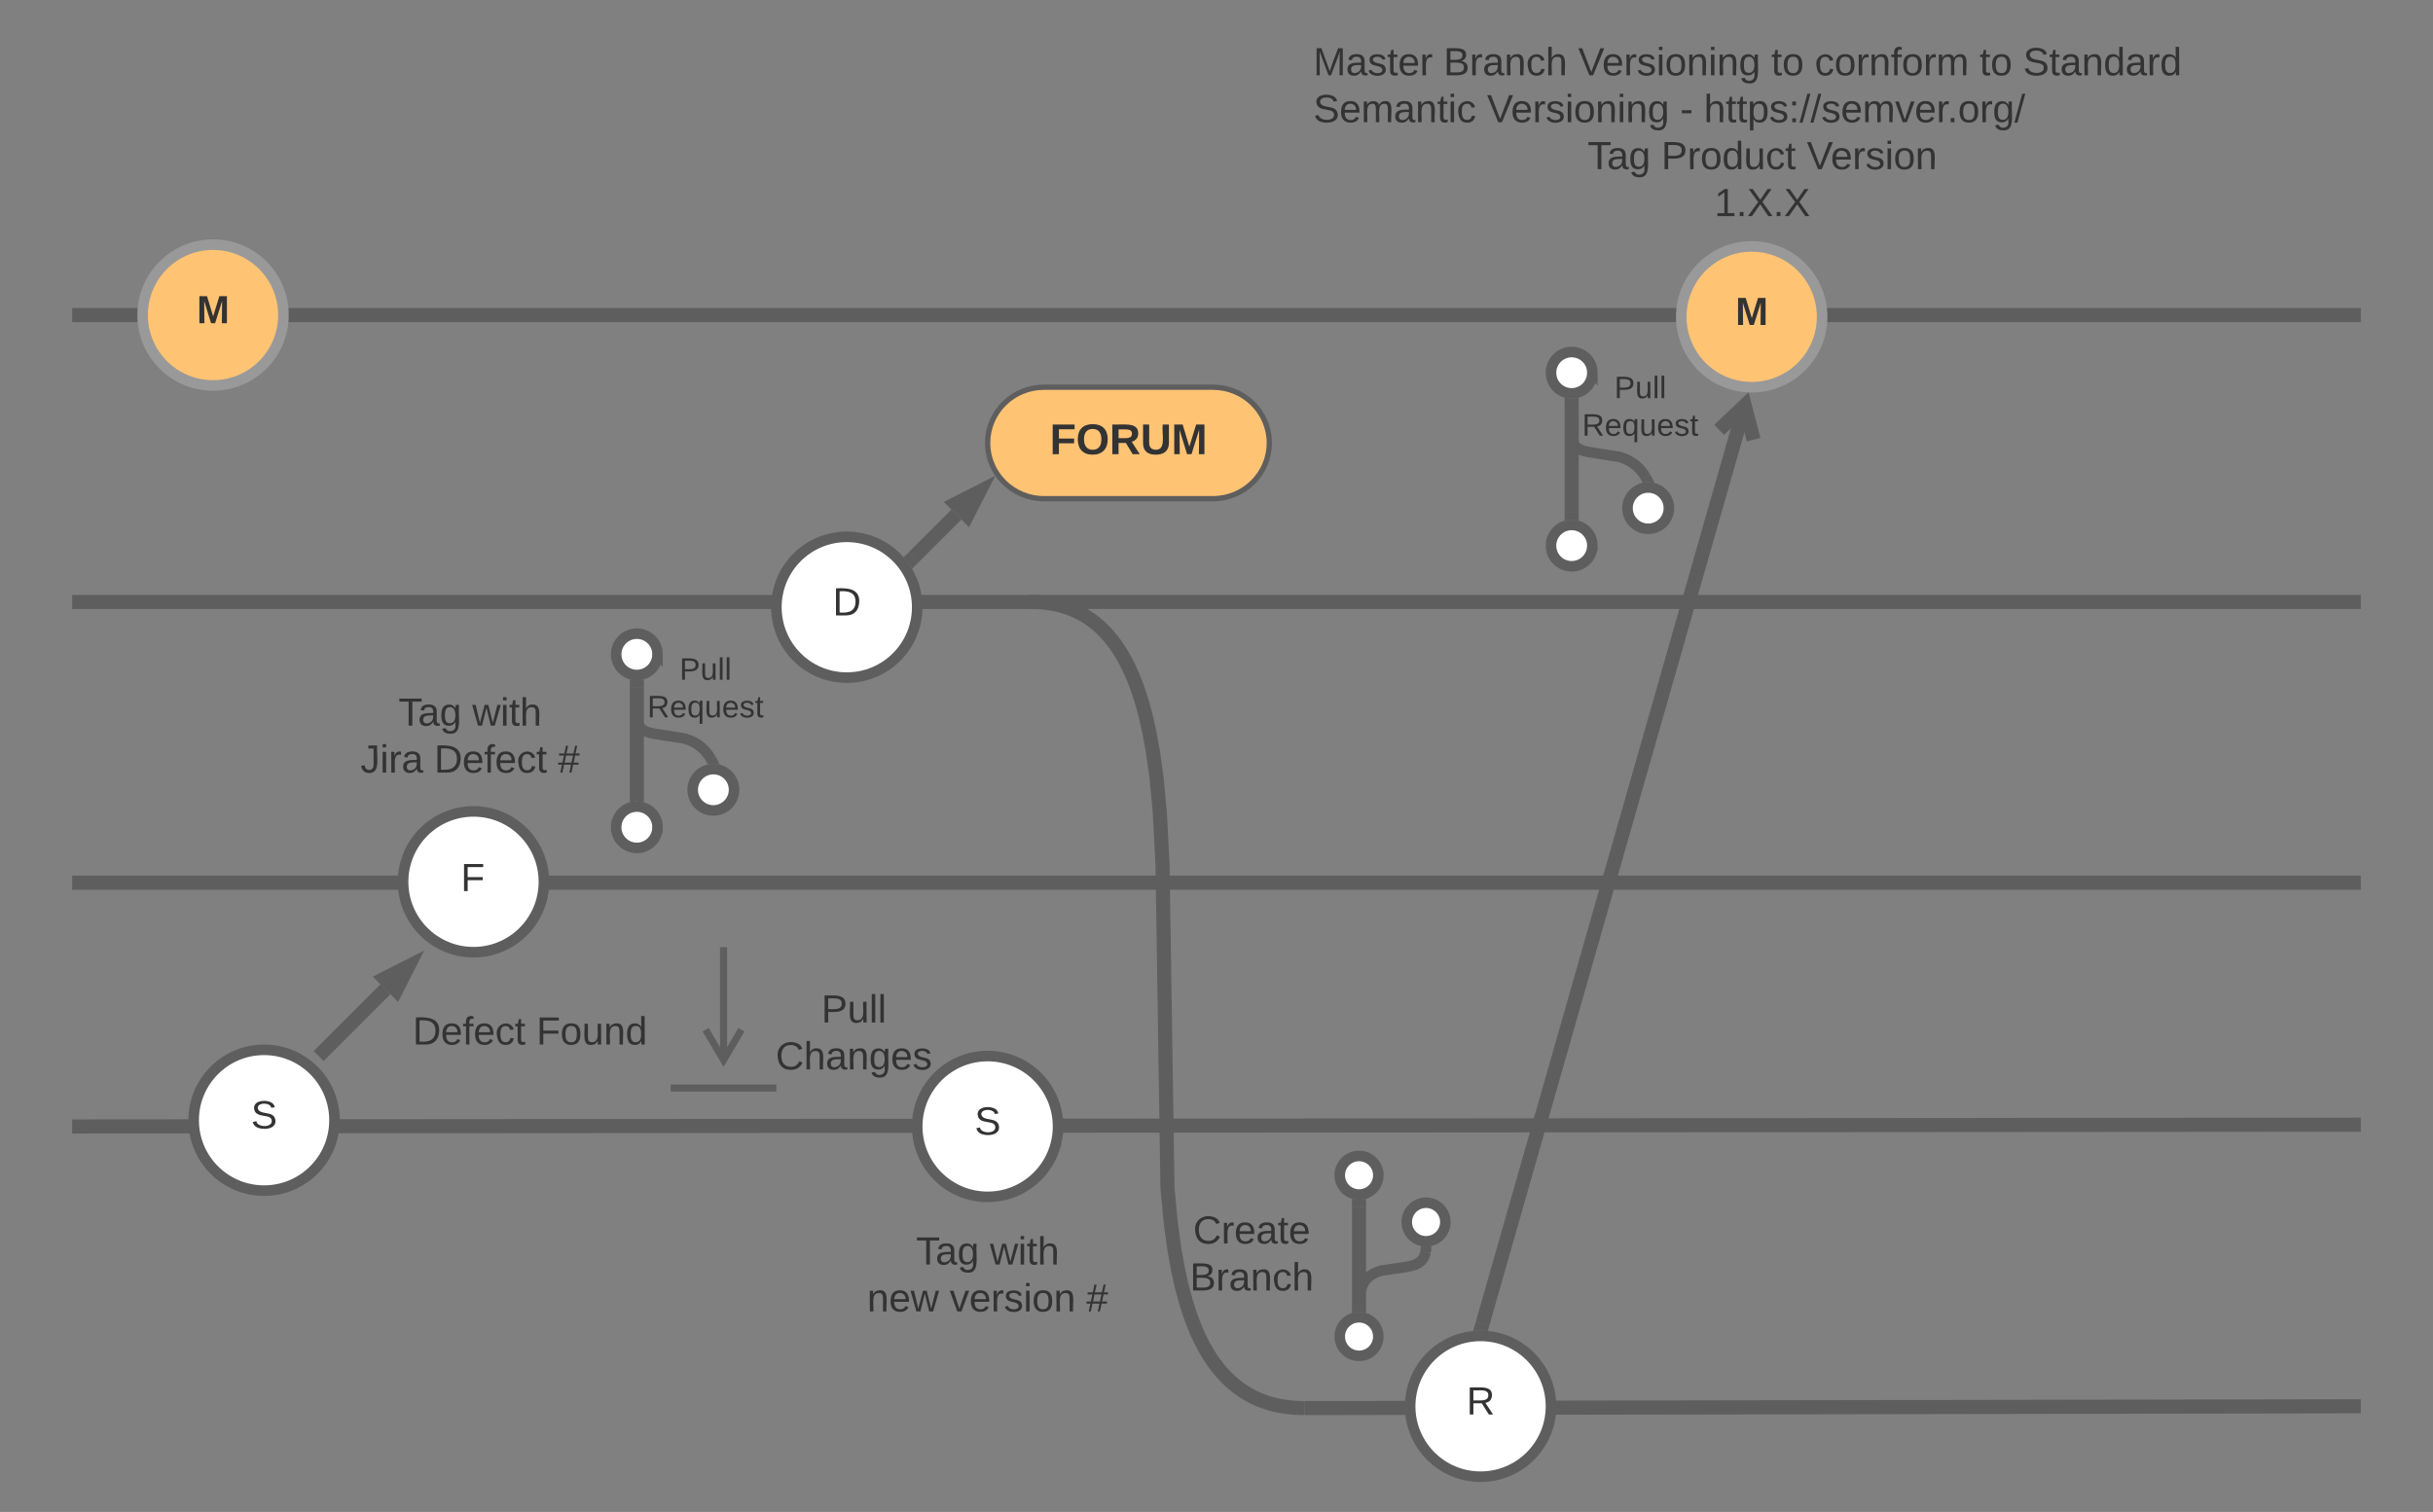 <svg xmlns="http://www.w3.org/2000/svg" xmlns:xlink="http://www.w3.org/1999/xlink" xmlns:lucid="lucid" width="1382" height="859"><rect width="100%" height="100%" fill="#808080" stroke="none"/><g transform="translate(-3659 -100)" lucid:page-tab-id="5DJIxIVamk_X"><path d="M4404 900l592-1M4404.1 900h-4.1M4995.9 899h4.1M3704 740l1292-1M3704.1 740h-4.1M4995.9 739h4.1M3704 279h1292M3704.1 279h-4.1M4995.9 279h4.1M3704 601.5h1292M3704.1 601.5h-4.1M4995.9 601.5h4.1M3704 442h1292M3704.1 442h-4.1M4995.9 442h4.1" stroke="#5e5e5e" stroke-width="8" fill="none"/><path d="M4400 126c0-3.3 2.7-6 6-6h508c3.3 0 6 2.7 6 6v108.37c0 3.32-2.7 6-6 6h-508c-3.3 0-6-2.68-6-6z" stroke="#000" stroke-opacity="0" stroke-width="3" fill="#fff" fill-opacity="0"/><use xlink:href="#a" transform="matrix(1,0,0,1,4405,125) translate(0 17.778)"/><use xlink:href="#b" transform="matrix(1,0,0,1,4405,125) translate(73.951 17.778)"/><use xlink:href="#c" transform="matrix(1,0,0,1,4405,125) translate(150.432 17.778)"/><use xlink:href="#d" transform="matrix(1,0,0,1,4405,125) translate(260.123 17.778)"/><use xlink:href="#e" transform="matrix(1,0,0,1,4405,125) translate(284.815 17.778)"/><use xlink:href="#d" transform="matrix(1,0,0,1,4405,125) translate(378.457 17.778)"/><use xlink:href="#f" transform="matrix(1,0,0,1,4405,125) translate(403.148 17.778)"/><use xlink:href="#g" transform="matrix(1,0,0,1,4405,125) translate(0 44.444)"/><use xlink:href="#c" transform="matrix(1,0,0,1,4405,125) translate(98.642 44.444)"/><use xlink:href="#h" transform="matrix(1,0,0,1,4405,125) translate(208.333 44.444)"/><use xlink:href="#i" transform="matrix(1,0,0,1,4405,125) translate(221.852 44.444)"/><use xlink:href="#j" transform="matrix(1,0,0,1,4405,125) translate(155.741 71.111)"/><use xlink:href="#k" transform="matrix(1,0,0,1,4405,125) translate(197.654 71.111)"/><use xlink:href="#l" transform="matrix(1,0,0,1,4405,125) translate(280.309 71.111)"/><use xlink:href="#m" transform="matrix(1,0,0,1,4405,125) translate(227.84 97.778)"/><path d="M4180 445c0 22.1-17.9 40-40 40s-40-17.9-40-40 17.9-40 40-40 40 17.9 40 40z" stroke="#5e5e5e" stroke-width="6" fill="#fff"/><use xlink:href="#n" transform="matrix(1,0,0,1,4105,410) translate(27.006 39.653)"/><path d="M4177.6 417l24.67-24.65" stroke="#5e5e5e" stroke-width="8" fill="none"/><path d="M4180.5 419.77l-3.47 3.48-.82-1.46-3.18-4.35-.73-.77 2.55-2.57z" fill="#5e5e5e"/><path d="M4215.2 379.43l-6.82 13.37-6.56-6.56z" stroke="#5e5e5e" stroke-width="8" fill="#5e5e5e"/><path d="M3849 736.46c0 22.1-17.9 40-40 40s-40-17.9-40-40 17.9-40 40-40 40 17.9 40 40z" stroke="#5e5e5e" stroke-width="6" fill="#fff"/><use xlink:href="#o" transform="matrix(1,0,0,1,3774,701.46) translate(27.593 39.653)"/><path d="M3967.96 601c0 22.1-17.9 40-40 40s-40-17.9-40-40 17.9-40 40-40 40 17.9 40 40z" stroke="#5e5e5e" stroke-width="6" fill="#fff"/><path d="M3909 577c0-3.3 2.68-6 6-6h25c3.3 0 6 2.7 6 6v48c0 3.3-2.7 6-6 6h-25c-3.32 0-6-2.7-6-6z" stroke="#000" stroke-opacity="0" stroke-width="3" fill="#fff" fill-opacity="0"/><use xlink:href="#p" transform="matrix(1,0,0,1,3913.989,576) translate(6.741 30.278)"/><path d="M3855 483c0-3.3 2.7-6 6-6h129.96c3.3 0 6 2.7 6 6v78c0 3.3-2.7 6-6 6H3861c-3.3 0-6-2.7-6-6z" stroke="#000" stroke-opacity="0" stroke-width="3" fill="#fff" fill-opacity="0"/><use xlink:href="#j" transform="matrix(1,0,0,1,3860,482) translate(25.352 30.278)"/><use xlink:href="#q" transform="matrix(1,0,0,1,3860,482) translate(67.265 30.278)"/><use xlink:href="#r" transform="matrix(1,0,0,1,3860,482) translate(3.747 56.944)"/><use xlink:href="#s" transform="matrix(1,0,0,1,3860,482) translate(45.599 56.944)"/><use xlink:href="#t" transform="matrix(1,0,0,1,3860,482) translate(115.907 56.944)"/><path d="M4032.5 471.75c0 6.5-5.25 11.76-11.75 11.76s-11.75-5.25-11.75-11.75 5.26-11.75 11.75-11.75c6.5 0 11.76 5.26 11.76 11.75zM4032.5 570c0 6.5-5.25 11.75-11.75 11.75S4009 576.5 4009 570c0-6.5 5.26-11.76 11.75-11.76 6.5 0 11.76 5.26 11.76 11.76zM4075.97 548.7c0 6.5-5.26 11.76-11.75 11.76-6.5 0-11.76-5.26-11.76-11.75 0-6.48 5.27-11.75 11.76-11.75 6.5 0 11.75 5.27 11.75 11.76z" stroke="#5e5e5e" stroke-width="6" fill="#fff"/><path d="M4020.75 551.22v-60.7" stroke="#5e5e5e" stroke-width="8" fill="none"/><path d="M4024.75 555.8l-.16-.08-3.85-.5-3.83.5-.17.07v-4.7h8zM4024.75 490.64h-8v-4.68l.17.07 3.83.5 3.84-.5.15-.07z" fill="#5e5e5e"/><path d="M4020.92 509.76l.02.1.34 1.07.4.88.46.77.53.68.6.63.74.6.9.57 1.2.58 1.68.6 3 .66 17 2.66 3.3 1.16 2.63 1.3 2.28 1.45 2.04 1.67 1.88 1.93 1.77 2.3 1.14 1.9M4020.78 509.86l-.25-3.07" stroke="#5e5e5e" stroke-width="6" fill="none"/><path d="M4067.8 534.4l-3.58-.47-3.14.4-.9-1.84 5.38-2.66z" fill="#5e5e5e"/><path d="M4030.74 473c0-3.3 2.7-6 6-6h45.22c3.3 0 6 2.7 6 6v33.17c0 3.3-2.7 6-6 6h-45.22c-3.3 0-6-2.7-6-6z" stroke="#000" stroke-opacity="0" stroke-width="3" fill="#fff" fill-opacity="0"/><use xlink:href="#u" transform="matrix(1,0,0,1,4035.741,472) translate(9.235 14.222)"/><use xlink:href="#v" transform="matrix(1,0,0,1,4035.741,472) translate(-9.062 35.556)"/><path d="M3842.83 697.17l35.1-35.1M3842.9 697.1l-2.9 2.9" stroke="#5e5e5e" stroke-width="8" fill="none"/><path d="M3890.85 649.15l-6.8 13.37-6.57-6.56z" stroke="#5e5e5e" stroke-width="8" fill="#5e5e5e"/><path d="M3880 664.17c0-3.32 2.7-6 6-6h148c3.3 0 6 2.68 6 6v48c0 3.3-2.7 6-6 6h-148c-3.3 0-6-2.7-6-6z" stroke="#000" stroke-opacity="0" stroke-width="3" fill="#fff" fill-opacity="0"/><use xlink:href="#w" transform="matrix(1,0,0,1,3885,663.167) translate(8.395 30.278)"/><use xlink:href="#x" transform="matrix(1,0,0,1,3885,663.167) translate(78.704 30.278)"/><path d="M4247.84 442.07l2.17.1 2.82.27 2.64.36 2.5.44 2.4.53 2.28.6 2.2.7 2.1.75 2.06.83 1.98.9 1.94 1 1.9 1.05 1.84 1.15 1.83 1.23 1.8 1.34 1.78 1.44 1.77 1.55 1.76 1.7 1.77 1.83 1.76 2 1.77 2.17 1.8 2.4 1.78 2.64 1.82 2.92 1.85 3.26 1.87 3.66 1.9 4.14 1.94 4.73 1.97 5.45 2 6.37 2.03 7.54 2.04 9.12 2.04 11.28 2 14.45 1.85 19.6 1.55 29.9 2.8 183.5 1.92 20.18 2.06 14.93 2.1 11.7 2.14 9.48 2.12 7.87 2.08 6.66 2.07 5.72 2.03 4.96 2 4.36 1.97 3.85 1.95 3.44 1.92 3.08 1.9 2.8 1.9 2.53 1.86 2.32 1.88 2.1 1.87 1.96 1.87 1.8 1.9 1.65 1.9 1.54 1.9 1.42 1.96 1.3 1.98 1.23 2.03 1.14 2.07 1.05 2.13.97 2.2.88 2.26.82 2.36.73 2.44.65 2.58.57 2.7.48 2.85.4 3.03.27 1.9.1M4247.94 442.04l-4.1-.04M4395.9 899.95l4.1.05" stroke="#5e5e5e" stroke-width="8" fill="none"/><path d="M4540 899c0 22.1-17.9 40-40 40s-40-17.9-40-40 17.9-40 40-40 40 17.9 40 40z" stroke="#5e5e5e" stroke-width="6" fill="#fff"/><use xlink:href="#y" transform="matrix(1,0,0,1,4465,864) translate(27.006 39.653)"/><path d="M4441.93 767.7c0 6.07-4.9 10.98-10.96 10.98-6.06 0-10.97-4.9-10.97-10.97 0-6.04 4.9-10.95 10.97-10.95 6.05 0 10.96 4.9 10.96 10.96zM4441.93 859.37c0 6.05-4.9 10.96-10.96 10.96-6.06 0-10.97-4.9-10.97-10.96 0-6.06 4.9-10.97 10.97-10.97 6.05 0 10.96 4.9 10.96 10.97zM4480 794.3c0 6.05-4.9 10.96-10.97 10.96-6.05 0-10.96-4.9-10.96-10.96 0-6.06 4.9-10.97 10.96-10.97 6.06 0 10.97 4.9 10.97 10.97z" stroke="#5e5e5e" stroke-width="6" fill="#fff"/><path d="M4430.97 841.38V785.7" stroke="#5e5e5e" stroke-width="8" fill="none"/><path d="M4434.97 846l-.38-.15-3.63-.47-3.63.47-.37.16v-4.73h8zM4434.97 785.8h-8v-4.73l.37.16 3.63.47 3.62-.47.37-.16z" fill="#5e5e5e"/><path d="M4468.76 811.27l-.2.97-.43 1.3-.52 1.06-.6.9-.7.82-.85.75-1.07.7-1.42.7-2.12.72-4.4.83-12.84 1.88-2.84.97-2.04 1-1.62 1.1-1.36 1.2-1.2 1.35-1.04 1.6-.95 1.93-.84 2.48-.64 3.36-.1 1.37" stroke="#5e5e5e" stroke-width="6" fill="none"/><path d="M4471.84 811.55l-6-.37.2-3.28 3 .4 3.02-.4z" fill="#5e5e5e"/><path d="M4430.97 838.2l-.2 3.06" stroke="#5e5e5e" stroke-width="6" fill="none"/><path d="M4320 789.75c0-3.32 2.7-6 6-6h88c3.3 0 6 2.68 6 6v51.33c0 3.3-2.7 6-6 6h-88c-3.3 0-6-2.7-6-6z" stroke="#000" stroke-opacity="0" stroke-width="3" fill="#fff" fill-opacity="0"/><use xlink:href="#z" transform="matrix(1,0,0,1,4325,788.747) translate(11.728 17.778)"/><use xlink:href="#A" transform="matrix(1,0,0,1,4325,788.747) translate(9.846 44.444)"/><path d="M4694 280c0 22.1-17.9 40-40 40s-40-17.9-40-40 17.9-40 40-40 40 17.9 40 40z" stroke="#999" stroke-width="6" fill="#ffc374"/><use xlink:href="#B" transform="matrix(1,0,0,1,4619,245) translate(25.772 39.653)"/><path d="M4563.5 311.75c0 6.5-5.25 11.76-11.75 11.76s-11.75-5.25-11.75-11.75 5.26-11.75 11.75-11.75c6.5 0 11.76 5.26 11.76 11.75zM4563.5 410c0 6.5-5.25 11.75-11.75 11.75S4540 416.5 4540 410c0-6.5 5.26-11.76 11.75-11.76 6.5 0 11.76 5.26 11.76 11.76zM4606.97 388.7c0 6.5-5.26 11.76-11.75 11.76-6.5 0-11.76-5.26-11.76-11.75 0-6.48 5.27-11.75 11.76-11.75 6.5 0 11.75 5.27 11.75 11.76z" stroke="#5e5e5e" stroke-width="6" fill="#fff"/><path d="M4551.75 391.22v-60.7" stroke="#5e5e5e" stroke-width="8" fill="none"/><path d="M4555.75 395.8l-.16-.08-3.85-.5-3.83.5-.17.07v-4.7h8zM4555.75 330.64h-8v-4.68l.17.07 3.83.5 3.84-.5.15-.07z" fill="#5e5e5e"/><path d="M4551.92 349.76l.02.1.34 1.07.4.88.46.77.53.68.6.63.74.6.9.57 1.2.58 1.68.6 3 .66 17 2.66 3.3 1.16 2.63 1.3 2.28 1.45 2.04 1.67 1.88 1.93 1.77 2.3 1.14 1.9M4551.78 349.86l-.25-3.07" stroke="#5e5e5e" stroke-width="6" fill="none"/><path d="M4598.8 374.4l-3.58-.47-3.14.4-.9-1.84 5.38-2.66z" fill="#5e5e5e"/><path d="M4561.74 313c0-3.3 2.7-6 6-6h45.22c3.3 0 6 2.7 6 6v33.17c0 3.3-2.7 6-6 6h-45.22c-3.3 0-6-2.7-6-6z" stroke="#000" stroke-opacity="0" stroke-width="3" fill="#fff" fill-opacity="0"/><g><use xlink:href="#u" transform="matrix(1,0,0,1,4566.741,312) translate(9.235 14.222)"/><use xlink:href="#v" transform="matrix(1,0,0,1,4566.741,312) translate(-9.062 35.556)"/></g><path d="M4501.1 852.15l149.1-522.26" stroke="#5e5e5e" stroke-width="8" fill="none"/><path d="M4504.97 853.15l-.88 3.1-4.06-.25-3.16.1-1.1.16 1.5-5.3z" fill="#5e5e5e"/><path d="M4655.1 349.8l-5.06-19.35-14.52 13.76" stroke="#5e5e5e" stroke-width="8" fill="none"/><path d="M4348 320c17.67 0 32 14.18 32 31.67 0 17.5-14.33 31.66-32 31.66h-96c-17.67 0-32-14.17-32-31.66 0-17.5 14.33-31.67 32-31.67z" stroke="#5e5e5e" stroke-width="3" fill="#ffc374"/><g><use xlink:href="#C" transform="matrix(1,0,0,1,4225,325) translate(30.321 33.056)"/></g><path d="M3820 279c0 22.1-17.9 40-40 40s-40-17.9-40-40 17.9-40 40-40 40 17.9 40 40z" stroke="#999" stroke-width="6" fill="#ffc374"/><g><use xlink:href="#B" transform="matrix(1,0,0,1,3745,244) translate(25.772 39.653)"/></g><path d="M4260 740c0 22.1-17.9 40-40 40s-40-17.9-40-40 17.9-40 40-40 40 17.9 40 40z" stroke="#5e5e5e" stroke-width="6" fill="#fff"/><g><use xlink:href="#o" transform="matrix(1,0,0,1,4185,705) translate(27.593 39.653)"/></g><path d="M4042 718.17h56M4042.05 718.17H4040M4097.95 718.17h2.05M4070 640.17v62.36M4070 640.22v-2.05M4059.82 685.02l10.18 17.22 10.18-17.22" stroke="#5e5e5e" stroke-width="4" fill="none"/><path d="M4094 664.17c0-3.32 2.7-6 6-6h88c3.3 0 6 2.68 6 6v48c0 3.3-2.7 6-6 6h-88c-3.3 0-6-2.7-6-6z" stroke="#000" stroke-opacity="0" stroke-width="3" fill="#fff" fill-opacity="0"/><g><use xlink:href="#D" transform="matrix(1,0,0,1,4099,663.167) translate(26.543 17.778)"/><use xlink:href="#E" transform="matrix(1,0,0,1,4099,663.167) translate(0.586 44.444)"/></g><path d="M4130 801.67c0-3.32 2.7-6 6-6h168c3.3 0 6 2.68 6 6V853c0 3.3-2.7 6-6 6h-168c-3.3 0-6-2.7-6-6z" stroke="#000" stroke-opacity="0" stroke-width="3" fill="#fff" fill-opacity="0"/><g><use xlink:href="#j" transform="matrix(1,0,0,1,4135,800.667) translate(44.352 17.778)"/><use xlink:href="#q" transform="matrix(1,0,0,1,4135,800.667) translate(86.265 17.778)"/><use xlink:href="#F" transform="matrix(1,0,0,1,4135,800.667) translate(16.574 44.444)"/><use xlink:href="#G" transform="matrix(1,0,0,1,4135,800.667) translate(63.426 44.444)"/><use xlink:href="#t" transform="matrix(1,0,0,1,4135,800.667) translate(141.08 44.444)"/></g><defs><path fill="#333" d="M240 0l2-218c-23 76-54 145-80 218h-23L58-218 59 0H30v-248h44l77 211c21-75 51-140 76-211h43V0h-30" id="H"/><path fill="#333" d="M141-36C126-15 110 5 73 4 37 3 15-17 15-53c-1-64 63-63 125-63 3-35-9-54-41-54-24 1-41 7-42 31l-33-3c5-37 33-52 76-52 45 0 72 20 72 64v82c-1 20 7 32 28 27v20c-31 9-61-2-59-35zM48-53c0 20 12 33 32 33 41-3 63-29 60-74-43 2-92-5-92 41" id="I"/><path fill="#333" d="M135-143c-3-34-86-38-87 0 15 53 115 12 119 90S17 21 10-45l28-5c4 36 97 45 98 0-10-56-113-15-118-90-4-57 82-63 122-42 12 7 21 19 24 35" id="J"/><path fill="#333" d="M59-47c-2 24 18 29 38 22v24C64 9 27 4 27-40v-127H5v-23h24l9-43h21v43h35v23H59v120" id="K"/><path fill="#333" d="M100-194c63 0 86 42 84 106H49c0 40 14 67 53 68 26 1 43-12 49-29l28 8c-11 28-37 45-77 45C44 4 14-33 15-96c1-61 26-98 85-98zm52 81c6-60-76-77-97-28-3 7-6 17-6 28h103" id="L"/><path fill="#333" d="M114-163C36-179 61-72 57 0H25l-1-190h30c1 12-1 29 2 39 6-27 23-49 58-41v29" id="M"/><g id="a"><use transform="matrix(0.062,0,0,0.062,0,0)" xlink:href="#H"/><use transform="matrix(0.062,0,0,0.062,18.457,0)" xlink:href="#I"/><use transform="matrix(0.062,0,0,0.062,30.802,0)" xlink:href="#J"/><use transform="matrix(0.062,0,0,0.062,41.914,0)" xlink:href="#K"/><use transform="matrix(0.062,0,0,0.062,48.086,0)" xlink:href="#L"/><use transform="matrix(0.062,0,0,0.062,60.432,0)" xlink:href="#M"/></g><path fill="#333" d="M160-131c35 5 61 23 61 61C221 17 115-2 30 0v-248c76 3 177-17 177 60 0 33-19 50-47 57zm-97-11c50-1 110 9 110-42 0-47-63-36-110-37v79zm0 115c55-2 124 14 124-45 0-56-70-42-124-44v89" id="N"/><path fill="#333" d="M117-194c89-4 53 116 60 194h-32v-121c0-31-8-49-39-48C34-167 62-67 57 0H25l-1-190h30c1 10-1 24 2 32 11-22 29-35 61-36" id="O"/><path fill="#333" d="M96-169c-40 0-48 33-48 73s9 75 48 75c24 0 41-14 43-38l32 2c-6 37-31 61-74 61-59 0-76-41-82-99-10-93 101-131 147-64 4 7 5 14 7 22l-32 3c-4-21-16-35-41-35" id="P"/><path fill="#333" d="M106-169C34-169 62-67 57 0H25v-261h32l-1 103c12-21 28-36 61-36 89 0 53 116 60 194h-32v-121c2-32-8-49-39-48" id="Q"/><g id="b"><use transform="matrix(0.062,0,0,0.062,0,0)" xlink:href="#N"/><use transform="matrix(0.062,0,0,0.062,14.815,0)" xlink:href="#M"/><use transform="matrix(0.062,0,0,0.062,22.16,0)" xlink:href="#I"/><use transform="matrix(0.062,0,0,0.062,34.506,0)" xlink:href="#O"/><use transform="matrix(0.062,0,0,0.062,46.852,0)" xlink:href="#P"/><use transform="matrix(0.062,0,0,0.062,57.963,0)" xlink:href="#Q"/></g><path fill="#333" d="M137 0h-34L2-248h35l83 218 83-218h36" id="R"/><path fill="#333" d="M24-231v-30h32v30H24zM24 0v-190h32V0H24" id="S"/><path fill="#333" d="M100-194c62-1 85 37 85 99 1 63-27 99-86 99S16-35 15-95c0-66 28-99 85-99zM99-20c44 1 53-31 53-75 0-43-8-75-51-75s-53 32-53 75 10 74 51 75" id="T"/><path fill="#333" d="M177-190C167-65 218 103 67 71c-23-6-38-20-44-43l32-5c15 47 100 32 89-28v-30C133-14 115 1 83 1 29 1 15-40 15-95c0-56 16-97 71-98 29-1 48 16 59 35 1-10 0-23 2-32h30zM94-22c36 0 50-32 50-73 0-42-14-75-50-75-39 0-46 34-46 75s6 73 46 73" id="U"/><g id="c"><use transform="matrix(0.062,0,0,0.062,0,0)" xlink:href="#R"/><use transform="matrix(0.062,0,0,0.062,13.58,0)" xlink:href="#L"/><use transform="matrix(0.062,0,0,0.062,25.926,0)" xlink:href="#M"/><use transform="matrix(0.062,0,0,0.062,33.272,0)" xlink:href="#J"/><use transform="matrix(0.062,0,0,0.062,44.383,0)" xlink:href="#S"/><use transform="matrix(0.062,0,0,0.062,49.259,0)" xlink:href="#T"/><use transform="matrix(0.062,0,0,0.062,61.605,0)" xlink:href="#O"/><use transform="matrix(0.062,0,0,0.062,73.951,0)" xlink:href="#S"/><use transform="matrix(0.062,0,0,0.062,78.827,0)" xlink:href="#O"/><use transform="matrix(0.062,0,0,0.062,91.173,0)" xlink:href="#U"/></g><g id="d"><use transform="matrix(0.062,0,0,0.062,0,0)" xlink:href="#K"/><use transform="matrix(0.062,0,0,0.062,6.173,0)" xlink:href="#T"/></g><path fill="#333" d="M101-234c-31-9-42 10-38 44h38v23H63V0H32v-167H5v-23h27c-7-52 17-82 69-68v24" id="V"/><path fill="#333" d="M210-169c-67 3-38 105-44 169h-31v-121c0-29-5-50-35-48C34-165 62-65 56 0H25l-1-190h30c1 10-1 24 2 32 10-44 99-50 107 0 11-21 27-35 58-36 85-2 47 119 55 194h-31v-121c0-29-5-49-35-48" id="W"/><g id="e"><use transform="matrix(0.062,0,0,0.062,0,0)" xlink:href="#P"/><use transform="matrix(0.062,0,0,0.062,11.111,0)" xlink:href="#T"/><use transform="matrix(0.062,0,0,0.062,23.457,0)" xlink:href="#M"/><use transform="matrix(0.062,0,0,0.062,30.802,0)" xlink:href="#O"/><use transform="matrix(0.062,0,0,0.062,43.148,0)" xlink:href="#V"/><use transform="matrix(0.062,0,0,0.062,49.321,0)" xlink:href="#T"/><use transform="matrix(0.062,0,0,0.062,61.667,0)" xlink:href="#M"/><use transform="matrix(0.062,0,0,0.062,69.012,0)" xlink:href="#W"/></g><path fill="#333" d="M185-189c-5-48-123-54-124 2 14 75 158 14 163 119 3 78-121 87-175 55-17-10-28-26-33-46l33-7c5 56 141 63 141-1 0-78-155-14-162-118-5-82 145-84 179-34 5 7 8 16 11 25" id="X"/><path fill="#333" d="M85-194c31 0 48 13 60 33l-1-100h32l1 261h-30c-2-10 0-23-3-31C134-8 116 4 85 4 32 4 16-35 15-94c0-66 23-100 70-100zm9 24c-40 0-46 34-46 75 0 40 6 74 45 74 42 0 51-32 51-76 0-42-9-74-50-73" id="Y"/><g id="f"><use transform="matrix(0.062,0,0,0.062,0,0)" xlink:href="#X"/><use transform="matrix(0.062,0,0,0.062,14.815,0)" xlink:href="#K"/><use transform="matrix(0.062,0,0,0.062,20.988,0)" xlink:href="#I"/><use transform="matrix(0.062,0,0,0.062,33.333,0)" xlink:href="#O"/><use transform="matrix(0.062,0,0,0.062,45.679,0)" xlink:href="#Y"/><use transform="matrix(0.062,0,0,0.062,58.025,0)" xlink:href="#I"/><use transform="matrix(0.062,0,0,0.062,70.37,0)" xlink:href="#M"/><use transform="matrix(0.062,0,0,0.062,77.716,0)" xlink:href="#Y"/></g><g id="g"><use transform="matrix(0.062,0,0,0.062,0,0)" xlink:href="#X"/><use transform="matrix(0.062,0,0,0.062,14.815,0)" xlink:href="#L"/><use transform="matrix(0.062,0,0,0.062,27.16,0)" xlink:href="#W"/><use transform="matrix(0.062,0,0,0.062,45.617,0)" xlink:href="#I"/><use transform="matrix(0.062,0,0,0.062,57.963,0)" xlink:href="#O"/><use transform="matrix(0.062,0,0,0.062,70.309,0)" xlink:href="#K"/><use transform="matrix(0.062,0,0,0.062,76.481,0)" xlink:href="#S"/><use transform="matrix(0.062,0,0,0.062,81.358,0)" xlink:href="#P"/></g><path fill="#333" d="M16-82v-28h88v28H16" id="Z"/><use transform="matrix(0.062,0,0,0.062,0,0)" xlink:href="#Z" id="h"/><path fill="#333" d="M115-194c55 1 70 41 70 98S169 2 115 4C84 4 66-9 55-30l1 105H24l-1-265h31l2 30c10-21 28-34 59-34zm-8 174c40 0 45-34 45-75s-6-73-45-74c-42 0-51 32-51 76 0 43 10 73 51 73" id="aa"/><path fill="#333" d="M33-154v-36h34v36H33zM33 0v-36h34V0H33" id="ab"/><path fill="#333" d="M0 4l72-265h28L28 4H0" id="ac"/><path fill="#333" d="M108 0H70L1-190h34L89-25l56-165h34" id="ad"/><path fill="#333" d="M33 0v-38h34V0H33" id="ae"/><g id="i"><use transform="matrix(0.062,0,0,0.062,0,0)" xlink:href="#Q"/><use transform="matrix(0.062,0,0,0.062,12.346,0)" xlink:href="#K"/><use transform="matrix(0.062,0,0,0.062,18.519,0)" xlink:href="#K"/><use transform="matrix(0.062,0,0,0.062,24.691,0)" xlink:href="#aa"/><use transform="matrix(0.062,0,0,0.062,37.037,0)" xlink:href="#J"/><use transform="matrix(0.062,0,0,0.062,48.148,0)" xlink:href="#ab"/><use transform="matrix(0.062,0,0,0.062,54.321,0)" xlink:href="#ac"/><use transform="matrix(0.062,0,0,0.062,60.494,0)" xlink:href="#ac"/><use transform="matrix(0.062,0,0,0.062,66.667,0)" xlink:href="#J"/><use transform="matrix(0.062,0,0,0.062,77.778,0)" xlink:href="#L"/><use transform="matrix(0.062,0,0,0.062,90.123,0)" xlink:href="#W"/><use transform="matrix(0.062,0,0,0.062,108.58,0)" xlink:href="#ad"/><use transform="matrix(0.062,0,0,0.062,119.691,0)" xlink:href="#L"/><use transform="matrix(0.062,0,0,0.062,132.037,0)" xlink:href="#M"/><use transform="matrix(0.062,0,0,0.062,138.148,0)" xlink:href="#ae"/><use transform="matrix(0.062,0,0,0.062,144.321,0)" xlink:href="#T"/><use transform="matrix(0.062,0,0,0.062,156.667,0)" xlink:href="#M"/><use transform="matrix(0.062,0,0,0.062,164.012,0)" xlink:href="#U"/><use transform="matrix(0.062,0,0,0.062,176.358,0)" xlink:href="#ac"/></g><path fill="#333" d="M127-220V0H93v-220H8v-28h204v28h-85" id="af"/><g id="j"><use transform="matrix(0.062,0,0,0.062,0,0)" xlink:href="#af"/><use transform="matrix(0.062,0,0,0.062,11.049,0)" xlink:href="#I"/><use transform="matrix(0.062,0,0,0.062,23.395,0)" xlink:href="#U"/></g><path fill="#333" d="M30-248c87 1 191-15 191 75 0 78-77 80-158 76V0H30v-248zm33 125c57 0 124 11 124-50 0-59-68-47-124-48v98" id="ag"/><path fill="#333" d="M84 4C-5 8 30-112 23-190h32v120c0 31 7 50 39 49 72-2 45-101 50-169h31l1 190h-30c-1-10 1-25-2-33-11 22-28 36-60 37" id="ah"/><g id="k"><use transform="matrix(0.062,0,0,0.062,0,0)" xlink:href="#ag"/><use transform="matrix(0.062,0,0,0.062,14.815,0)" xlink:href="#M"/><use transform="matrix(0.062,0,0,0.062,22.16,0)" xlink:href="#T"/><use transform="matrix(0.062,0,0,0.062,34.506,0)" xlink:href="#Y"/><use transform="matrix(0.062,0,0,0.062,46.852,0)" xlink:href="#ah"/><use transform="matrix(0.062,0,0,0.062,59.198,0)" xlink:href="#P"/><use transform="matrix(0.062,0,0,0.062,70.309,0)" xlink:href="#K"/></g><g id="l"><use transform="matrix(0.062,0,0,0.062,0,0)" xlink:href="#R"/><use transform="matrix(0.062,0,0,0.062,13.58,0)" xlink:href="#L"/><use transform="matrix(0.062,0,0,0.062,25.926,0)" xlink:href="#M"/><use transform="matrix(0.062,0,0,0.062,33.272,0)" xlink:href="#J"/><use transform="matrix(0.062,0,0,0.062,44.383,0)" xlink:href="#S"/><use transform="matrix(0.062,0,0,0.062,49.259,0)" xlink:href="#T"/><use transform="matrix(0.062,0,0,0.062,61.605,0)" xlink:href="#O"/></g><path fill="#333" d="M27 0v-27h64v-190l-56 39v-29l58-41h29v221h61V0H27" id="ai"/><path fill="#333" d="M195 0l-74-108L45 0H8l94-129-87-119h37l69 98 67-98h37l-84 118L233 0h-38" id="aj"/><g id="m"><use transform="matrix(0.062,0,0,0.062,0,0)" xlink:href="#ai"/><use transform="matrix(0.062,0,0,0.062,12.346,0)" xlink:href="#ae"/><use transform="matrix(0.062,0,0,0.062,18.519,0)" xlink:href="#aj"/><use transform="matrix(0.062,0,0,0.062,33.333,0)" xlink:href="#ae"/><use transform="matrix(0.062,0,0,0.062,39.506,0)" xlink:href="#aj"/></g><path fill="#333" d="M30-248c118-7 216 8 213 122C240-48 200 0 122 0H30v-248zM63-27c89 8 146-16 146-99s-60-101-146-95v194" id="ak"/><use transform="matrix(0.062,0,0,0.062,0,0)" xlink:href="#ak" id="n"/><use transform="matrix(0.062,0,0,0.062,0,0)" xlink:href="#X" id="o"/><path fill="#333" d="M63-220v92h138v28H63V0H30v-248h175v28H63" id="al"/><use transform="matrix(0.062,0,0,0.062,0,0)" xlink:href="#al" id="p"/><path fill="#333" d="M206 0h-36l-40-164L89 0H53L-1-190h32L70-26l43-164h34l41 164 42-164h31" id="am"/><g id="q"><use transform="matrix(0.062,0,0,0.062,0,0)" xlink:href="#am"/><use transform="matrix(0.062,0,0,0.062,15.988,0)" xlink:href="#S"/><use transform="matrix(0.062,0,0,0.062,20.864,0)" xlink:href="#K"/><use transform="matrix(0.062,0,0,0.062,27.037,0)" xlink:href="#Q"/></g><path fill="#333" d="M153-248C145-148 188 4 80 4 36 3 13-21 6-62l32-5c4 25 16 42 43 43 27 0 39-20 39-49v-147H72v-28h81" id="an"/><g id="r"><use transform="matrix(0.062,0,0,0.062,0,0)" xlink:href="#an"/><use transform="matrix(0.062,0,0,0.062,11.111,0)" xlink:href="#S"/><use transform="matrix(0.062,0,0,0.062,15.988,0)" xlink:href="#M"/><use transform="matrix(0.062,0,0,0.062,23.333,0)" xlink:href="#I"/></g><g id="s"><use transform="matrix(0.062,0,0,0.062,0,0)" xlink:href="#ak"/><use transform="matrix(0.062,0,0,0.062,15.988,0)" xlink:href="#L"/><use transform="matrix(0.062,0,0,0.062,28.333,0)" xlink:href="#V"/><use transform="matrix(0.062,0,0,0.062,34.506,0)" xlink:href="#L"/><use transform="matrix(0.062,0,0,0.062,46.852,0)" xlink:href="#P"/><use transform="matrix(0.062,0,0,0.062,57.963,0)" xlink:href="#K"/></g><path fill="#333" d="M158-156l-14 65h45v19h-49L124 0h-19l15-72H56L41 0H22l15-72H2v-19h39l14-65H11v-19h48l15-71h20l-16 71h64l16-71h19l-16 71h37v19h-40zm-83 0L61-91h63l14-65H75" id="ao"/><use transform="matrix(0.062,0,0,0.062,0,0)" xlink:href="#ao" id="t"/><path fill="#333" d="M24 0v-261h32V0H24" id="ap"/><g id="u"><use transform="matrix(0.049,0,0,0.049,0,0)" xlink:href="#ag"/><use transform="matrix(0.049,0,0,0.049,11.852,0)" xlink:href="#ah"/><use transform="matrix(0.049,0,0,0.049,21.728,0)" xlink:href="#ap"/><use transform="matrix(0.049,0,0,0.049,25.63,0)" xlink:href="#ap"/></g><path fill="#333" d="M233-177c-1 41-23 64-60 70L243 0h-38l-65-103H63V0H30v-248c88 3 205-21 203 71zM63-129c60-2 137 13 137-47 0-61-80-42-137-45v92" id="aq"/><path fill="#333" d="M145-31C134-9 116 4 85 4 32 4 16-35 15-94c0-59 17-99 70-100 32-1 48 14 60 33 0-11-1-24 2-32h30l-1 268h-32zM93-21c41 0 51-33 51-76s-8-73-50-73c-40 0-46 35-46 75s5 74 45 74" id="ar"/><g id="v"><use transform="matrix(0.049,0,0,0.049,0,0)" xlink:href="#aq"/><use transform="matrix(0.049,0,0,0.049,12.79,0)" xlink:href="#L"/><use transform="matrix(0.049,0,0,0.049,22.667,0)" xlink:href="#ar"/><use transform="matrix(0.049,0,0,0.049,32.543,0)" xlink:href="#ah"/><use transform="matrix(0.049,0,0,0.049,42.42,0)" xlink:href="#L"/><use transform="matrix(0.049,0,0,0.049,52.296,0)" xlink:href="#J"/><use transform="matrix(0.049,0,0,0.049,61.185,0)" xlink:href="#K"/></g><g id="w"><use transform="matrix(0.062,0,0,0.062,0,0)" xlink:href="#ak"/><use transform="matrix(0.062,0,0,0.062,15.988,0)" xlink:href="#L"/><use transform="matrix(0.062,0,0,0.062,28.333,0)" xlink:href="#V"/><use transform="matrix(0.062,0,0,0.062,34.506,0)" xlink:href="#L"/><use transform="matrix(0.062,0,0,0.062,46.852,0)" xlink:href="#P"/><use transform="matrix(0.062,0,0,0.062,57.963,0)" xlink:href="#K"/></g><g id="x"><use transform="matrix(0.062,0,0,0.062,0,0)" xlink:href="#al"/><use transform="matrix(0.062,0,0,0.062,13.519,0)" xlink:href="#T"/><use transform="matrix(0.062,0,0,0.062,25.864,0)" xlink:href="#ah"/><use transform="matrix(0.062,0,0,0.062,38.21,0)" xlink:href="#O"/><use transform="matrix(0.062,0,0,0.062,50.556,0)" xlink:href="#Y"/></g><use transform="matrix(0.062,0,0,0.062,0,0)" xlink:href="#aq" id="y"/><path fill="#333" d="M212-179c-10-28-35-45-73-45-59 0-87 40-87 99 0 60 29 101 89 101 43 0 62-24 78-52l27 14C228-24 195 4 139 4 59 4 22-46 18-125c-6-104 99-153 187-111 19 9 31 26 39 46" id="as"/><g id="z"><use transform="matrix(0.062,0,0,0.062,0,0)" xlink:href="#as"/><use transform="matrix(0.062,0,0,0.062,15.988,0)" xlink:href="#M"/><use transform="matrix(0.062,0,0,0.062,23.333,0)" xlink:href="#L"/><use transform="matrix(0.062,0,0,0.062,35.679,0)" xlink:href="#I"/><use transform="matrix(0.062,0,0,0.062,48.025,0)" xlink:href="#K"/><use transform="matrix(0.062,0,0,0.062,54.198,0)" xlink:href="#L"/></g><g id="A"><use transform="matrix(0.062,0,0,0.062,0,0)" xlink:href="#N"/><use transform="matrix(0.062,0,0,0.062,14.815,0)" xlink:href="#M"/><use transform="matrix(0.062,0,0,0.062,22.16,0)" xlink:href="#I"/><use transform="matrix(0.062,0,0,0.062,34.506,0)" xlink:href="#O"/><use transform="matrix(0.062,0,0,0.062,46.852,0)" xlink:href="#P"/><use transform="matrix(0.062,0,0,0.062,57.963,0)" xlink:href="#Q"/></g><path fill="#333" d="M230 0l2-204L168 0h-37L68-204 70 0H24v-248h70l56 185 57-185h69V0h-46" id="at"/><use transform="matrix(0.062,0,0,0.062,0,0)" xlink:href="#at" id="B"/><path fill="#333" d="M76-208v77h127v40H76V0H24v-248h183v40H76" id="au"/><path fill="#333" d="M140-251c80 0 125 45 125 126S219 4 139 4C58 4 15-44 15-125s44-126 125-126zm-1 214c52 0 73-35 73-88 0-50-21-86-72-86-52 0-73 35-73 86s22 88 72 88" id="av"/><path fill="#333" d="M240-174c0 40-23 61-54 70L253 0h-59l-57-94H76V0H24v-248c93 4 217-23 216 74zM76-134c48-2 112 12 112-38 0-48-66-32-112-35v73" id="aw"/><path fill="#333" d="M238-95c0 69-44 99-111 99C63 4 22-25 22-93v-155h51v151c-1 38 19 59 55 60 90 1 49-130 58-211h52v153" id="ax"/><g id="C"><use transform="matrix(0.068,0,0,0.068,0,0)" xlink:href="#au"/><use transform="matrix(0.068,0,0,0.068,14.87,0)" xlink:href="#av"/><use transform="matrix(0.068,0,0,0.068,33.883,0)" xlink:href="#aw"/><use transform="matrix(0.068,0,0,0.068,51.469,0)" xlink:href="#ax"/><use transform="matrix(0.068,0,0,0.068,69.056,0)" xlink:href="#at"/></g><g id="D"><use transform="matrix(0.062,0,0,0.062,0,0)" xlink:href="#ag"/><use transform="matrix(0.062,0,0,0.062,14.815,0)" xlink:href="#ah"/><use transform="matrix(0.062,0,0,0.062,27.16,0)" xlink:href="#ap"/><use transform="matrix(0.062,0,0,0.062,32.037,0)" xlink:href="#ap"/></g><g id="E"><use transform="matrix(0.062,0,0,0.062,0,0)" xlink:href="#as"/><use transform="matrix(0.062,0,0,0.062,15.988,0)" xlink:href="#Q"/><use transform="matrix(0.062,0,0,0.062,28.333,0)" xlink:href="#I"/><use transform="matrix(0.062,0,0,0.062,40.679,0)" xlink:href="#O"/><use transform="matrix(0.062,0,0,0.062,53.025,0)" xlink:href="#U"/><use transform="matrix(0.062,0,0,0.062,65.37,0)" xlink:href="#L"/><use transform="matrix(0.062,0,0,0.062,77.716,0)" xlink:href="#J"/></g><g id="F"><use transform="matrix(0.062,0,0,0.062,0,0)" xlink:href="#O"/><use transform="matrix(0.062,0,0,0.062,12.346,0)" xlink:href="#L"/><use transform="matrix(0.062,0,0,0.062,24.691,0)" xlink:href="#am"/></g><g id="G"><use transform="matrix(0.062,0,0,0.062,0,0)" xlink:href="#ad"/><use transform="matrix(0.062,0,0,0.062,11.111,0)" xlink:href="#L"/><use transform="matrix(0.062,0,0,0.062,23.457,0)" xlink:href="#M"/><use transform="matrix(0.062,0,0,0.062,30.802,0)" xlink:href="#J"/><use transform="matrix(0.062,0,0,0.062,41.914,0)" xlink:href="#S"/><use transform="matrix(0.062,0,0,0.062,46.79,0)" xlink:href="#T"/><use transform="matrix(0.062,0,0,0.062,59.136,0)" xlink:href="#O"/></g></defs></g></svg>